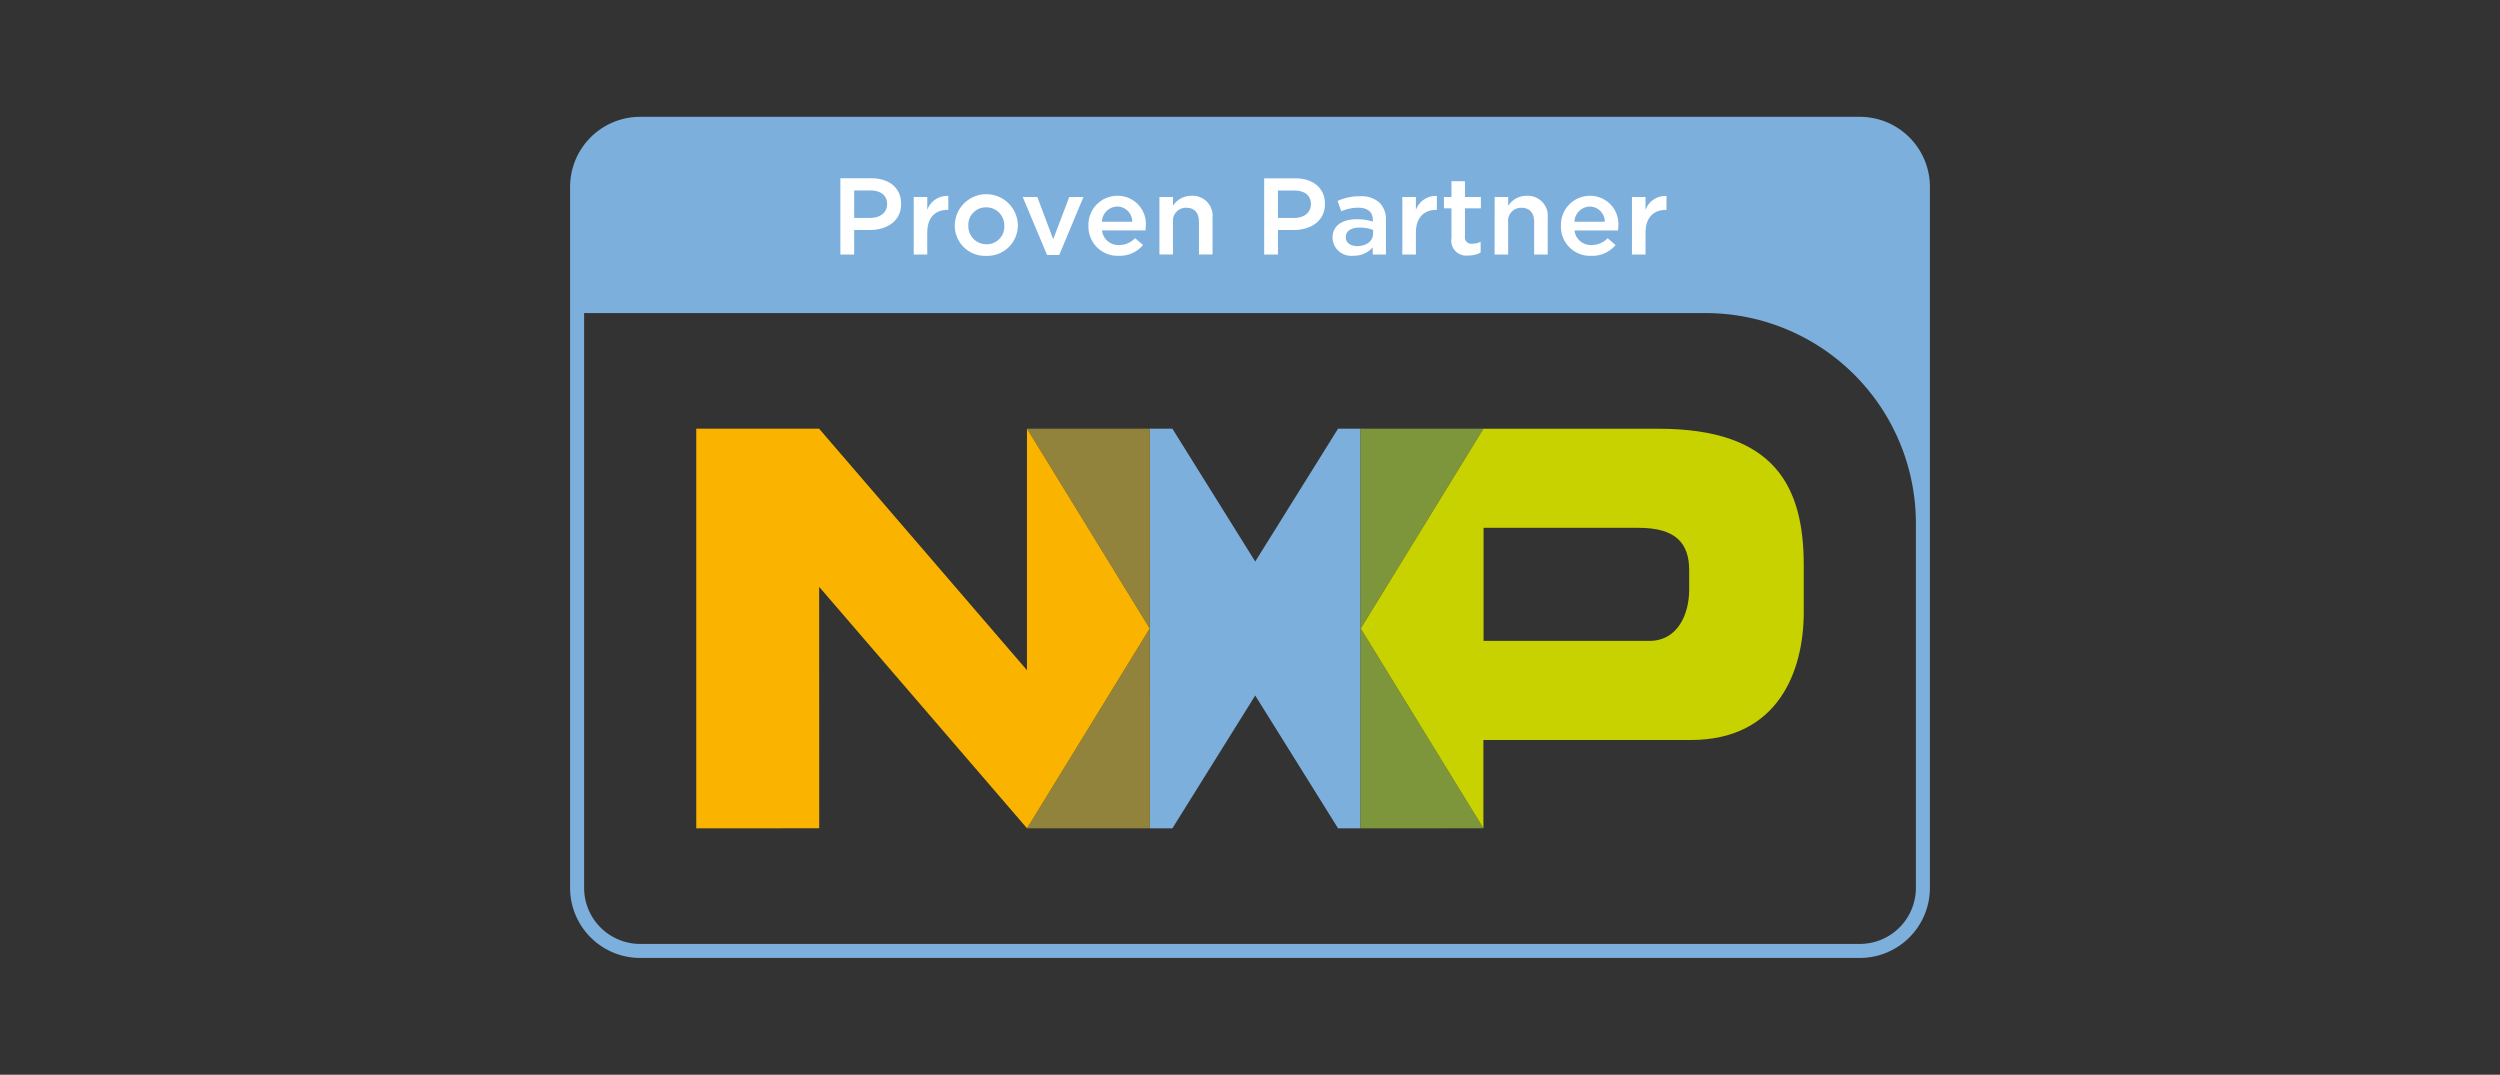 <svg xmlns="http://www.w3.org/2000/svg" width="214" height="92" viewBox="0 0 214 92"><rect x="0" y="0" width="214" height="92" fill="#333333" stroke="none"/><defs><style>.a{fill:none;}.b{fill:#7dafdc;}.c{fill:#91823c;}.d{fill:#7d963c;}.e{fill:#c8d200;}.f{fill:#fab400;}.g{fill:#fff;}</style></defs><title>NXPSemiconductorsLogo</title><rect class="a" width="214" height="92"/><path class="b" d="M159.2,10H54.8a6,6,0,0,0-6,6V76a6,6,0,0,0,6,6H159.2a6,6,0,0,0,6-6V16A6,6,0,0,0,159.2,10ZM164,76a4.8,4.8,0,0,1-4.8,4.8H54.8A4.8,4.8,0,0,1,50,76V26.8h96a18,18,0,0,1,18,18Z"/><polygon class="b" points="116.46 36.696 114.537 36.696 107.447 48.067 100.357 36.696 98.428 36.696 98.429 70.904 100.357 70.904 107.447 59.534 114.537 70.904 116.479 70.904 116.459 70.876 116.46 36.696"/><polygon class="c" points="98.428 36.696 87.914 36.696 98.415 53.8 87.914 70.904 98.429 70.904 98.428 36.696"/><polygon class="d" points="126.98 36.696 116.46 36.696 116.459 70.876 116.479 70.904 126.979 70.902 116.479 53.8 126.98 36.696"/><path class="e" d="M141.97,36.7H126.98l-10.5,17.1,10.5,17.1h0l0-7.556h17.743c7.448,0,9.678-5.846,9.678-10.938v-4.02C154.4,41.693,151.98,36.7,141.97,36.7Zm2.623,13.8c0,2.028-.949,4.361-3.416,4.361H126.993V45.182h13.282c3.179,0,4.318,1.321,4.318,3.631Z"/><polygon class="f" points="98.415 53.8 87.914 36.696 87.909 36.696 87.908 57.368 70.115 36.696 59.6 36.696 59.6 70.904 70.124 70.902 70.12 50.233 87.914 70.904 98.415 53.8"/><path class="g" d="M71.936,15.26h2.649c1.572,0,2.551.866,2.551,2.181v.019c0,1.462-1.208,2.227-2.686,2.227H73.116v2.1h-1.18Zm2.553,3.393c.891,0,1.448-.486,1.448-1.165v-.019c0-.764-.566-1.165-1.448-1.165H73.116v2.349Zm3.725-1.79h1.161v1.109a1.8,1.8,0,0,1,1.8-1.2v1.193H81.1c-1.017,0-1.728.644-1.728,1.948v1.874H78.214Zm3.515,2.488v-.019a2.7,2.7,0,0,1,5.4-.019v.019A2.613,2.613,0,0,1,84.414,21.9,2.584,2.584,0,0,1,81.729,19.351Zm4.241,0v-.019a1.543,1.543,0,0,0-1.556-1.584,1.5,1.5,0,0,0-1.524,1.565v.019a1.536,1.536,0,0,0,1.544,1.575A1.5,1.5,0,0,0,85.97,19.351Zm1.576-2.488h1.247l1.362,3.616,1.373-3.616h1.217l-2.072,4.958H89.628Zm5.626,2.479v-.019a2.473,2.473,0,0,1,2.475-2.563,2.406,2.406,0,0,1,2.428,2.647c0,.1-.011.2-.02.317H94.332a1.4,1.4,0,0,0,1.459,1.249,1.865,1.865,0,0,0,1.372-.587l.681.587a2.59,2.59,0,0,1-2.072.922A2.491,2.491,0,0,1,93.172,19.342Zm3.751-.364a1.3,1.3,0,0,0-1.285-1.3,1.351,1.351,0,0,0-1.315,1.3Zm2.325-2.115h1.161v.755a1.848,1.848,0,0,1,1.584-.858,1.709,1.709,0,0,1,1.8,1.883v3.141h-1.161v-2.8c0-.764-.393-1.2-1.084-1.2a1.109,1.109,0,0,0-1.142,1.221v2.778H99.248Zm8.966-1.6h2.648c1.573,0,2.553.866,2.553,2.181v.019c0,1.462-1.21,2.227-2.687,2.227h-1.334v2.1h-1.18Zm2.552,3.393c.892,0,1.449-.486,1.449-1.165v-.019c0-.764-.566-1.165-1.449-1.165h-1.372v2.349Zm3.3,1.714v-.019c0-1.061.853-1.584,2.092-1.584a4.335,4.335,0,0,1,1.361.205v-.121c0-.7-.44-1.072-1.256-1.072a3.629,3.629,0,0,0-1.45.308L114.5,17.2a4.44,4.44,0,0,1,1.911-.4,2.309,2.309,0,0,1,1.678.55,2.008,2.008,0,0,1,.547,1.52v2.917h-1.132v-.615a2.086,2.086,0,0,1-1.65.717A1.6,1.6,0,0,1,114.062,20.367Zm3.473-.354v-.335a3.28,3.28,0,0,0-1.152-.2c-.749,0-1.189.307-1.189.819v.019c0,.476.431.747.988.747C116.949,21.067,117.535,20.638,117.535,20.013Zm2.5-3.15h1.162v1.109a1.8,1.8,0,0,1,1.794-1.2v1.193h-.067c-1.017,0-1.727.644-1.727,1.948v1.874h-1.162Zm4.206,3.56V17.832h-.643v-.969h.643V15.512H125.4v1.351h1.362v.969H125.4v2.414a.545.545,0,0,0,.624.616,1.594,1.594,0,0,0,.719-.169v.923a2.058,2.058,0,0,1-1.046.252A1.281,1.281,0,0,1,124.237,20.423Zm3.7-3.56H129.1v.755a1.845,1.845,0,0,1,1.583-.858,1.709,1.709,0,0,1,1.8,1.883v3.141h-1.161v-2.8c0-.764-.392-1.2-1.084-1.2a1.108,1.108,0,0,0-1.141,1.221v2.778h-1.162Zm5.675,2.479v-.019a2.473,2.473,0,0,1,2.475-2.563,2.406,2.406,0,0,1,2.428,2.647c0,.1-.011.2-.02.317h-3.723a1.4,1.4,0,0,0,1.459,1.249,1.865,1.865,0,0,0,1.372-.587l.681.587a2.592,2.592,0,0,1-2.072.922A2.491,2.491,0,0,1,133.616,19.342Zm3.751-.364a1.3,1.3,0,0,0-1.286-1.3,1.353,1.353,0,0,0-1.315,1.3Zm2.325-2.115h1.161v1.109a1.8,1.8,0,0,1,1.794-1.2v1.193h-.067c-1.017,0-1.727.644-1.727,1.948v1.874h-1.161Z"/></svg>